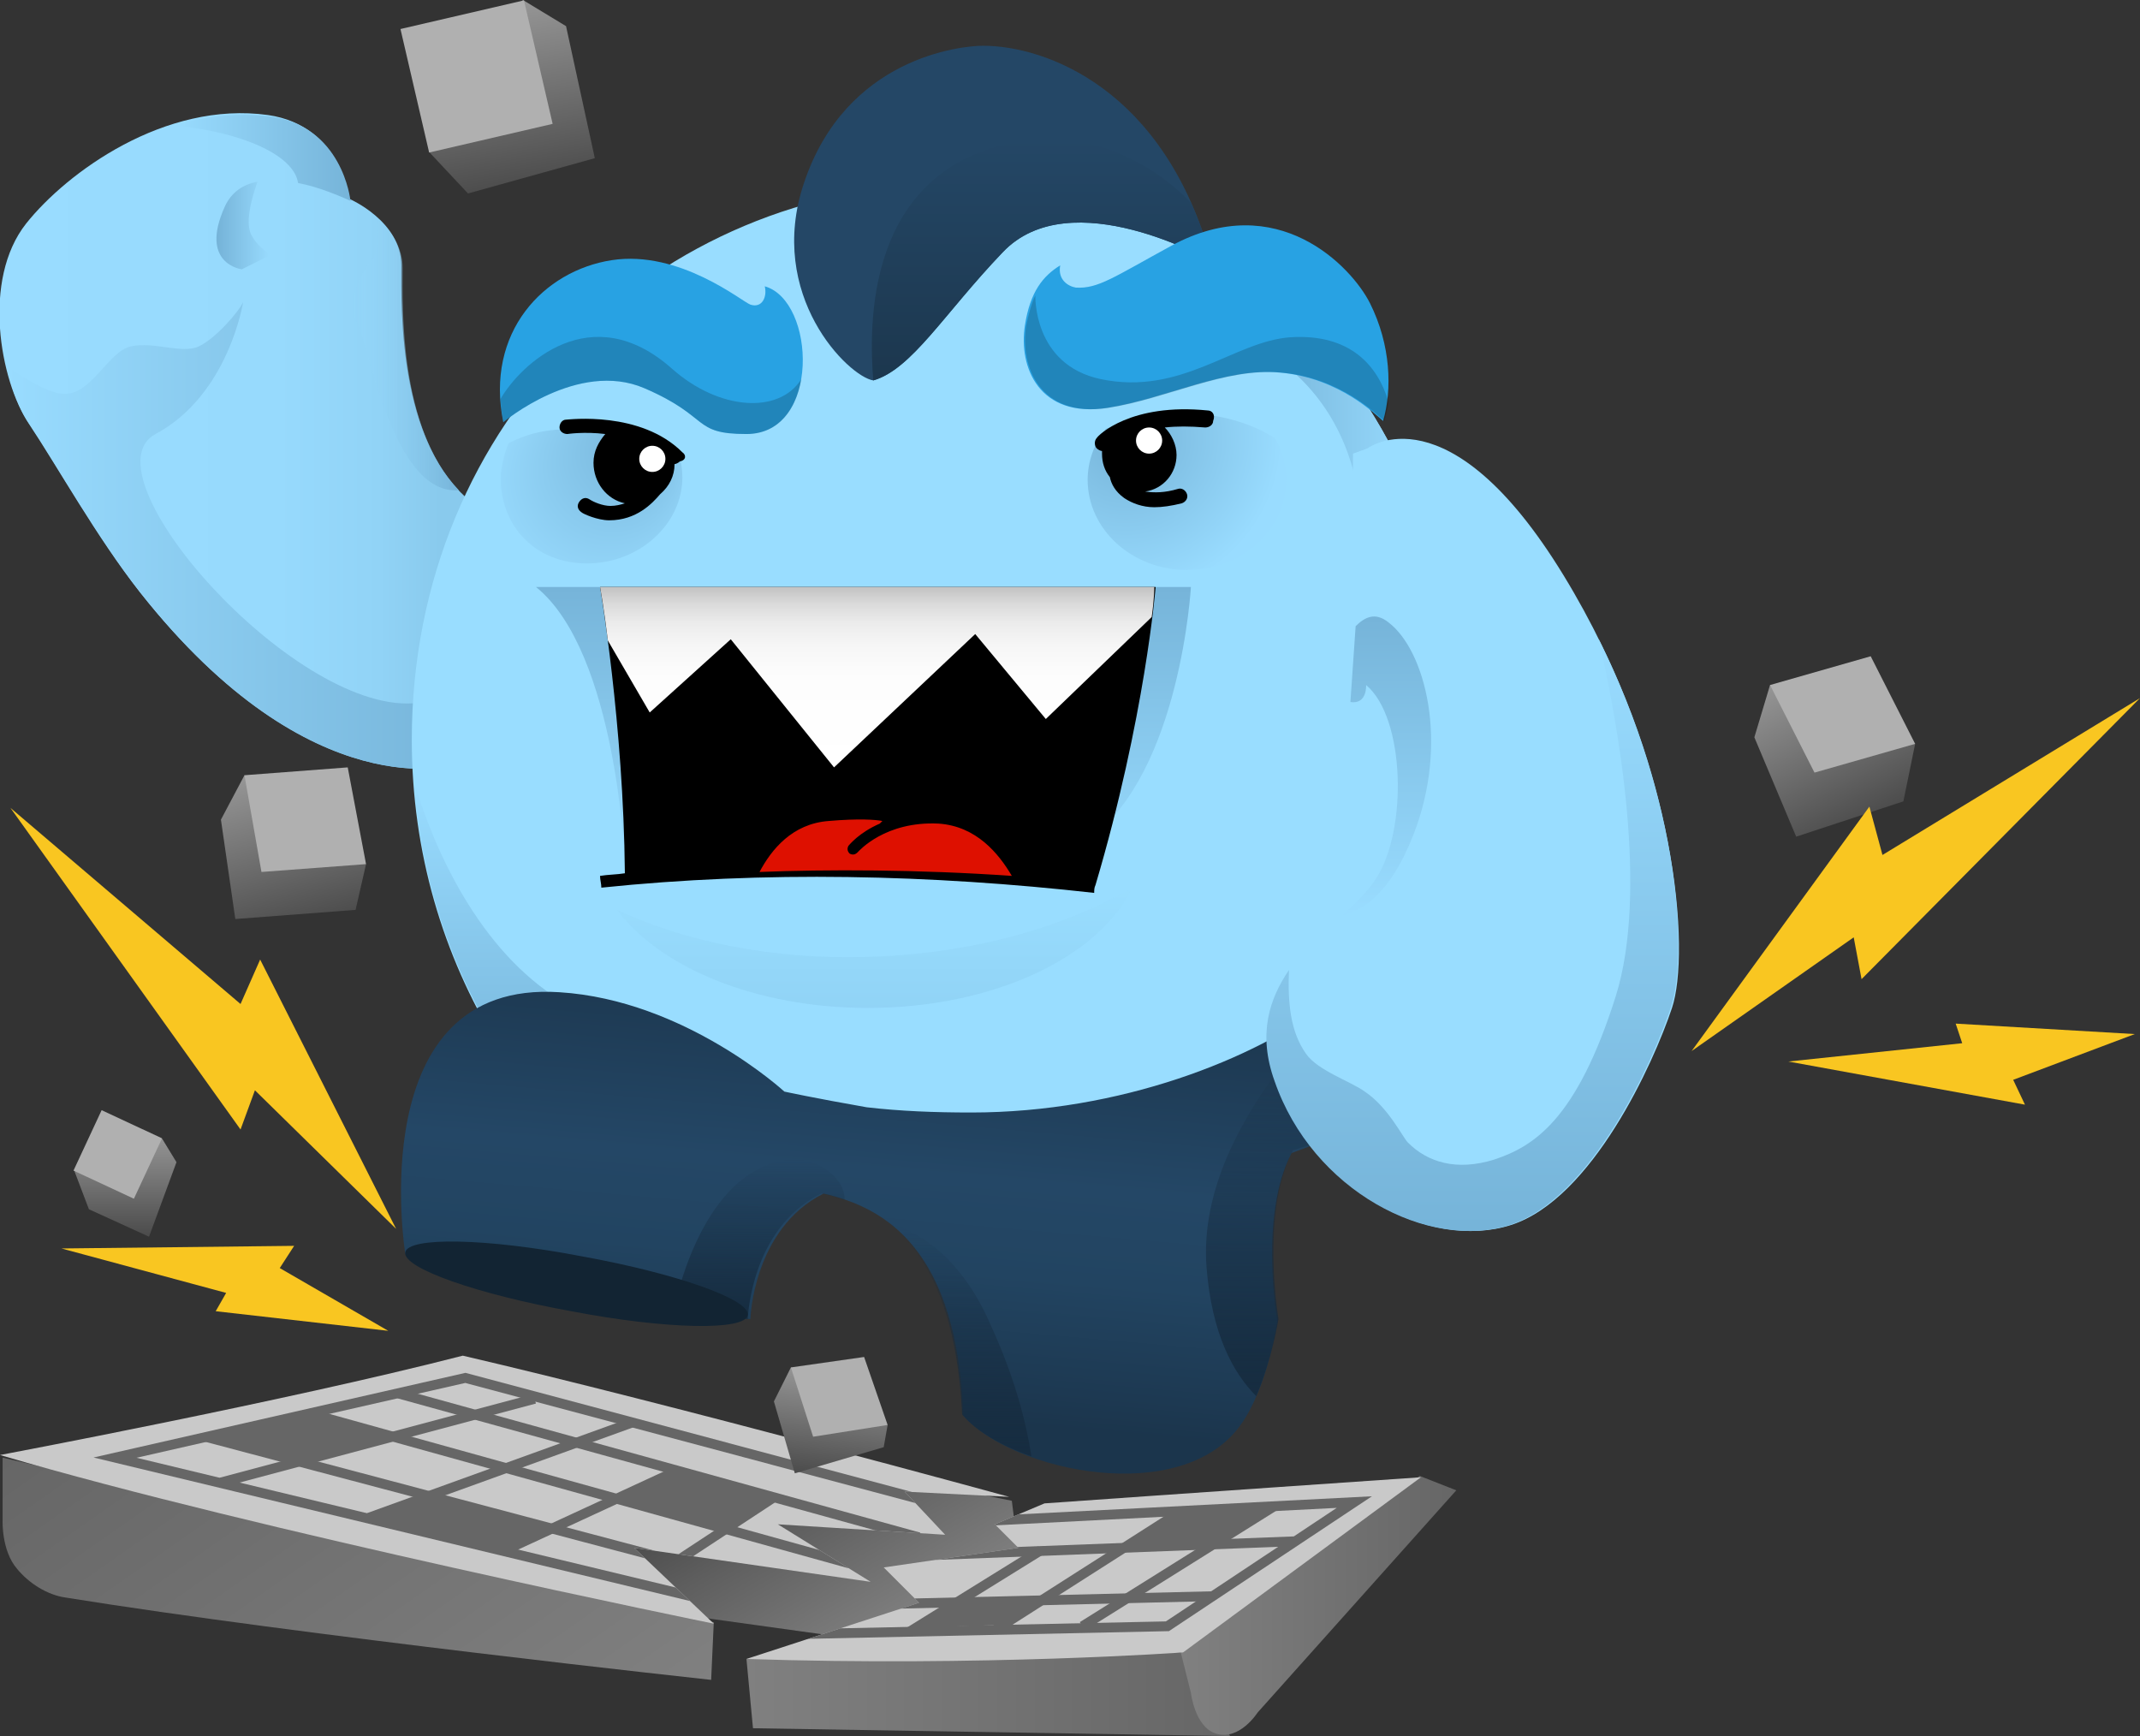 <?xml version="1.0" encoding="utf-8"?>
<!-- Generator: Adobe Illustrator 18.1.1, SVG Export Plug-In . SVG Version: 6.00 Build 0)  -->
<!DOCTYPE svg PUBLIC "-//W3C//DTD SVG 1.1//EN" "http://www.w3.org/Graphics/SVG/1.1/DTD/svg11.dtd">
<svg version="1.1" id="Layer_1" xmlns="http://www.w3.org/2000/svg" xmlns:xlink="http://www.w3.org/1999/xlink" x="0px" y="0px"
	 viewBox="0 0 163.7 132.8" enable-background="new 0 0 163.7 132.8" xml:space="preserve">
<rect x="0" y="0" width="163.7" height="132.8" fill="#333333" stroke="none"/>
<polygon fill="#F9C621" points="30.3,94 19.9,73.4 18.4,76.8 0.8,61.8 18.4,86.4 19.5,83.4 "/>
<path fill="none" stroke="#000000" stroke-miterlimit="10" d="M61.8,118.6"/>
<path fill="none" stroke="#808080" stroke-miterlimit="10" d="M69,114.4"/>
<linearGradient id="SVGID_1_" gradientUnits="userSpaceOnUse" x1="56.799" y1="131.494" x2="38.054" y2="99.026">
	<stop  offset="0" style="stop-color:#808080"/>
	<stop  offset="0.293" style="stop-color:#5E5E5E"/>
	<stop  offset="0.937" style="stop-color:#090909"/>
	<stop  offset="1" style="stop-color:#000000"/>
</linearGradient>
<path fill="url(#SVGID_1_)" d="M52.1,127.1l-3.7-4.1l18,2.5l6.4-3.2l5.1-3.5l-0.5-4l-10-2l-52.1-0.6
	C34.8,117.7,52.1,127.1,52.1,127.1z"/>
<linearGradient id="SVGID_2_" gradientUnits="userSpaceOnUse" x1="39.666" y1="138.907" x2="13.776" y2="101.933">
	<stop  offset="0" style="stop-color:#808080"/>
	<stop  offset="1" style="stop-color:#666666"/>
</linearGradient>
<path fill="url(#SVGID_2_)" d="M0.2,111.5l0,4.8c0,0-0.1,2.3,1.1,3.7c0.9,1.1,2.3,2,3.7,2.2c18,2.9,49.4,6.3,49.4,6.3l0.2-4.4
	L0.2,111.5z"/>
<path fill="#C9C9C9" d="M54.6,124.2l-6.1-5.8l18.1,2.6l-7.1-4.4l12.8,0.8l-3.1-3.3l8,0.4c0,0-25.9-7.1-41.8-10.8
	c-13.6,3.5-35.4,7.6-35.4,7.6C19.7,117.1,54.6,124.2,54.6,124.2z"/>
<g>
	<defs>
		<path id="SVGID_37_" d="M54.6,124.2l-6.1-5.8l18.1,2.6l-7.1-4.4l12.8,0.8l-3.1-3.3l8,0.4c0,0-25.9-7.1-41.8-10.8
			c-13.6,3.5-35.4,7.6-35.4,7.6C19.7,117.1,54.6,124.2,54.6,124.2z"/>
	</defs>
	<clipPath id="SVGID_3_">
		<use xlink:href="#SVGID_37_"  overflow="visible"/>
	</clipPath>
	<polygon clip-path="url(#SVGID_3_)" fill="#666666" points="28.5,116.3 33.4,114.5 42.4,116.9 39.1,118.6 	"/>
	<polygon clip-path="url(#SVGID_3_)" fill="#666666" points="47.3,114.6 51.8,112.5 59.4,114.4 55.6,116.8 	"/>
	<polygon clip-path="url(#SVGID_3_)" fill="#666666" points="15.7,109.8 23.1,108.1 29.4,109.9 22.6,111.6 	"/>
	<g clip-path="url(#SVGID_3_)">
		<line fill="none" stroke="#666666" stroke-width="0.75" stroke-miterlimit="10" x1="30.5" y1="106.6" x2="70.3" y2="117.6"/>
		<line fill="none" stroke="#666666" stroke-width="0.75" stroke-miterlimit="10" x1="15.7" y1="109.9" x2="50.8" y2="119.2"/>
		<line fill="none" stroke="#666666" stroke-width="0.75" stroke-miterlimit="10" x1="23.6" y1="108.1" x2="65" y2="119.6"/>
		<line fill="none" stroke="#666666" stroke-width="0.75" stroke-miterlimit="10" x1="16.9" y1="113.4" x2="40.9" y2="107"/>
		<line fill="none" stroke="#666666" stroke-width="0.75" stroke-miterlimit="10" x1="28.2" y1="116.1" x2="48.4" y2="108.8"/>
		<line fill="none" stroke="#666666" stroke-width="0.75" stroke-miterlimit="10" x1="38.6" y1="118.6" x2="51.8" y2="112.5"/>
		<line fill="none" stroke="#666666" stroke-width="0.75" stroke-miterlimit="10" x1="59.1" y1="114.6" x2="51.8" y2="119.4"/>
		<polyline fill="none" stroke="#666666" stroke-width="0.75" stroke-miterlimit="10" points="71.2,114.9 35.6,105.4 8.8,111.5 
			54.1,122.4 		"/>
	</g>
</g>
<linearGradient id="SVGID_4_" gradientUnits="userSpaceOnUse" x1="57.056" y1="129.577" x2="94.117" y2="129.577">
	<stop  offset="0" style="stop-color:#808080"/>
	<stop  offset="1" style="stop-color:#666666"/>
</linearGradient>
<polygon fill="url(#SVGID_4_)" points="90.4,126.4 57.1,126.9 57.6,132.2 94.1,132.8 "/>
<linearGradient id="SVGID_5_" gradientUnits="userSpaceOnUse" x1="90.412" y1="122.86" x2="111.467" y2="122.86">
	<stop  offset="0" style="stop-color:#808080"/>
	<stop  offset="1" style="stop-color:#666666"/>
</linearGradient>
<path fill="url(#SVGID_5_)" d="M108.6,112.9l2.8,1.1l-15.2,17c0,0-1.4,2.2-3.2,1.6c-1.6-0.5-1.9-3.1-1.9-3.1l-0.8-3.2L108.6,112.9z"
	/>
<g>
	<defs>
		<path id="SVGID_41_" d="M57.1,126.9c18,0.6,33.4-0.5,33.4-0.5l18.2-13.4c0,0-20.4,1.4-28.8,2l-3.8,1.6l1.8,1.8l-10.3,1.5l2.7,2.7
			L57.1,126.9z"/>
	</defs>
	<use xlink:href="#SVGID_41_"  overflow="visible" fill="#C9C9C9"/>
	<clipPath id="SVGID_6_">
		<use xlink:href="#SVGID_41_"  overflow="visible"/>
	</clipPath>
	<g clip-path="url(#SVGID_6_)">
		<g>
			<polyline fill="none" stroke="#666666" stroke-width="0.75" stroke-miterlimit="10" points="61.1,125 89.3,124.4 103.6,114.9 
				74.3,116.4 			"/>
			<line fill="none" stroke="#666666" stroke-width="0.75" stroke-miterlimit="10" x1="97.5" y1="115.2" x2="82.8" y2="124.4"/>
			<line fill="none" stroke="#666666" stroke-width="0.75" stroke-miterlimit="10" x1="76.1" y1="124.7" x2="90.2" y2="115.7"/>
			<line fill="none" stroke="#666666" stroke-width="0.75" stroke-miterlimit="10" x1="69.6" y1="124.8" x2="79.6" y2="118.6"/>
			<line fill="none" stroke="#666666" stroke-width="0.75" stroke-miterlimit="10" x1="67.8" y1="122.7" x2="92.7" y2="122.1"/>
			<line fill="none" stroke="#666666" stroke-width="0.75" stroke-miterlimit="10" x1="67.6" y1="119.1" x2="99" y2="117.9"/>
			<polygon fill="#666666" points="85.8,118.5 89.9,115.8 97.1,115.4 92.5,118.2 			"/>
			<polygon fill="#666666" points="70.1,124.5 73.3,122.6 79.6,122.5 76.7,124.3 			"/>
		</g>
	</g>
</g>
<polygon fill="#F9C621" points="29.7,101.8 16.5,100.3 17.3,98.9 4.7,95.5 22.5,95.3 21.4,97 "/>
<g>
	
		<linearGradient id="SVGID_7_" gradientUnits="userSpaceOnUse" x1="0.962" y1="72.371" x2="0.962" y2="58.489" gradientTransform="matrix(0.987 -0.162 0.162 0.987 26.853 -57.112)">
		<stop  offset="0" style="stop-color:#4D4D4D"/>
		<stop  offset="1" style="stop-color:#969696"/>
	</linearGradient>
	<polygon fill="url(#SVGID_7_)" points="45.5,12.1 35.8,14.8 32.8,11.6 40,0 43.3,2 	"/>
	<rect x="31.6" y="1" transform="matrix(0.974 -0.226 0.226 0.974 -0.37 8.387)" fill="#B0B0B0" width="9.7" height="9.7"/>
</g>
<g>
	
		<linearGradient id="SVGID_8_" gradientUnits="userSpaceOnUse" x1="-79.067" y1="163.163" x2="-79.067" y2="150.854" gradientTransform="matrix(0.98 -0.263 0.369 0.922 41.163 -100.692)">
		<stop  offset="0" style="stop-color:#4D4D4D"/>
		<stop  offset="1" style="stop-color:#969696"/>
	</linearGradient>
	<polygon fill="url(#SVGID_8_)" points="27.2,69.6 18,70.3 16.9,62.7 18.7,59.3 28,66.1 	"/>
	<polygon fill="#B0B0B0" points="28,66.1 20,66.7 18.7,59.3 26.6,58.7 	"/>
</g>
<g>
	
		<linearGradient id="SVGID_9_" gradientUnits="userSpaceOnUse" x1="-60.825" y1="240.289" x2="-60.825" y2="227.641" gradientTransform="matrix(0.902 -0.451 0.622 0.797 48.8 -156.668)">
		<stop  offset="0" style="stop-color:#4D4D4D"/>
		<stop  offset="1" style="stop-color:#969696"/>
	</linearGradient>
	<polygon fill="url(#SVGID_9_)" points="145.6,61.3 137.4,64 134.2,56.4 135.4,52.4 146.5,56.9 	"/>
	<polygon fill="#B0B0B0" points="146.5,56.9 138.8,59.1 135.4,52.4 143.1,50.2 	"/>
</g>
<g>
	
		<linearGradient id="SVGID_10_" gradientUnits="userSpaceOnUse" x1="-479.918" y1="297.729" x2="-472.625" y2="295.938" gradientTransform="matrix(0.238 -0.971 0.971 0.238 -165.137 -442.499)">
		<stop  offset="0" style="stop-color:#4D4D4D"/>
		<stop  offset="1" style="stop-color:#969696"/>
	</linearGradient>
	<polygon fill="url(#SVGID_10_)" points="13.5,88.9 11.4,94.6 6.8,92.5 5.7,89.6 12.4,87.1 	"/>
	
		<rect x="6.5" y="85.8" transform="matrix(0.422 -0.906 0.906 0.422 -74.856 59.224)" fill="#B0B0B0" width="5.1" height="5.1"/>
</g>
<g>
	
		<linearGradient id="SVGID_11_" gradientUnits="userSpaceOnUse" x1="-151.91" y1="266.672" x2="-147.917" y2="259.276" gradientTransform="matrix(0.928 -0.336 0.501 0.896 70.863 -177.143)">
		<stop  offset="0" style="stop-color:#4D4D4D"/>
		<stop  offset="1" style="stop-color:#969696"/>
	</linearGradient>
	<polygon fill="url(#SVGID_11_)" points="67.6,110.7 60.8,112.7 59.2,107.2 60.5,104.6 67.9,109 	"/>
	<polygon fill="#B0B0B0" points="67.9,109 62.2,109.9 60.5,104.6 66.1,103.8 	"/>
</g>
<polygon fill="#F9C621" points="129.4,80.4 143,61.7 144,65.4 163.7,53.4 142.4,74.9 141.8,71.7 "/>
<linearGradient id="SVGID_12_" gradientUnits="userSpaceOnUse" x1="33.623" y1="33.807" x2="-0.211" y2="33.807">
	<stop  offset="0" style="stop-color:#89CAED"/>
	<stop  offset="0.137" style="stop-color:#91D3F6"/>
	<stop  offset="0.365" style="stop-color:#97DAFD"/>
	<stop  offset="1" style="stop-color:#99DCFF"/>
</linearGradient>
<path fill="url(#SVGID_12_)" d="M34.9,58.5c0,0-11,3.5-24.2-13.2c-3.3-4.2-6.3-9.6-8.5-12.9c-2.2-3.3-3.6-11-0.2-15.3
	c3.1-3.9,10.6-9.4,18.5-8.3c5.6,0.8,6.2,6.4,6.2,6.4s4,1.7,4,5.1S30.4,34.9,36.9,39C43.4,43.1,34.9,58.5,34.9,58.5z"/>
<linearGradient id="SVGID_13_" gradientUnits="userSpaceOnUse" x1="36.053" y1="40.97" x2="0.462" y2="40.97">
	<stop  offset="5.102041e-03" style="stop-color:#76B4D9"/>
	<stop  offset="1" style="stop-color:#99DCFF"/>
</linearGradient>
<path fill="url(#SVGID_13_)" d="M31.6,53.8c-9.3,0.6-25.3-17.6-19.7-20.6c5.6-3,6.7-10.1,6.7-10.1c-0.3,0.7-2.1,2.8-3.4,3.4
	s-3.4-0.4-5.2,0c-1.8,0.4-3.1,4-5.4,3.6c-1.2-0.2-2.8-1.2-4.1-2.1c0.4,1.8,1,3.4,1.8,4.5c2.2,3.3,5.2,8.7,8.5,12.9
	C23.9,62,34.9,58.5,34.9,58.5s0.5-0.9,1.1-2.2C36.1,54.7,35,53.6,31.6,53.8z"/>
<linearGradient id="SVGID_14_" gradientUnits="userSpaceOnUse" x1="35.063" y1="27.055" x2="27.001" y2="27.055">
	<stop  offset="5.102041e-03" style="stop-color:#76B4D9"/>
	<stop  offset="1" style="stop-color:#99DCFF;stop-opacity:0"/>
</linearGradient>
<path fill="url(#SVGID_14_)" d="M35.1,37.5c-4.6-4.8-4.3-14-4.3-17c0-1.7-1-3-2-3.8c0.1,1.1,0.2,2.5-0.3,3.1
	c-0.9,1.1-2.1,3.2-1.2,4.9C28.2,26.2,30,37.9,35.1,37.5z"/>
<g>
	<linearGradient id="SVGID_15_" gradientUnits="userSpaceOnUse" x1="27.841" y1="15.858" x2="27.512" y2="15.858">
		<stop  offset="5.102041e-03" style="stop-color:#76B4D9"/>
		<stop  offset="1" style="stop-color:#99DCFF"/>
	</linearGradient>
	<path fill="url(#SVGID_15_)" d="M27.5,15.9h0.3C27.8,15.9,27.7,15.9,27.5,15.9L27.5,15.9z"/>
	<linearGradient id="SVGID_16_" gradientUnits="userSpaceOnUse" x1="26.88" y1="12.091" x2="13.275" y2="12.091">
		<stop  offset="5.102041e-03" style="stop-color:#76B4D9"/>
		<stop  offset="1" style="stop-color:#99DCFF"/>
	</linearGradient>
	<path fill="url(#SVGID_16_)" d="M22.8,14c1.6,0.3,3.2,1,4.1,1.4c-0.1-0.1-0.1-0.1-0.1-0.1s-0.6-5.7-6.2-6.4c-2.5-0.3-5,0-7.3,0.7
		C18.6,10.1,22.5,11.9,22.8,14z"/>
</g>
<linearGradient id="SVGID_17_" gradientUnits="userSpaceOnUse" x1="16.683" y1="17.243" x2="20.782" y2="17.243">
	<stop  offset="5.102041e-03" style="stop-color:#76B4D9"/>
	<stop  offset="1" style="stop-color:#99DCFF"/>
</linearGradient>
<path fill="url(#SVGID_17_)" d="M19.3,18.1c-0.6-0.9-0.1-2.8,0.4-4.2c-1.1,0.2-2,0.8-2.5,1.9c-2,4.4,1.3,4.8,1.3,4.8l2.2-1.1
	C20.3,19.2,19.7,18.8,19.3,18.1z"/>
<path fill="none" d="M27.7,15.8c0,0-8.4-4.4-10.4,0c-2,4.4,1.3,4.8,1.3,4.8L27.7,15.8z"/>
<path fill="#99DDFF" d="M111.6,56.7c0,9.1-2.7,17.5-7.3,24.4C97.1,92,45.2,91.5,38,79.8c-4.1-6.7-6.5-14.6-6.5-23.2
	c0-24.6,19.1-42.5,41.2-42.5C94.9,14.2,111.6,30.9,111.6,56.7z"/>
<linearGradient id="SVGID_18_" gradientUnits="userSpaceOnUse" x1="38.81" y1="84.014" x2="38.81" y2="59.956">
	<stop  offset="5.102041e-03" style="stop-color:#76B4D9"/>
	<stop  offset="1" style="stop-color:#99DCFF"/>
</linearGradient>
<path fill="url(#SVGID_18_)" d="M43,76.6c-6.4-3.9-9.8-11.7-11.3-16.7c0.5,7.3,2.8,14.1,6.4,19.9c1,1.6,2.8,3,5.3,4.2
	C46.3,82.3,47.4,79.3,43,76.6z"/>
<linearGradient id="SVGID_19_" gradientUnits="userSpaceOnUse" x1="65.974" y1="110.983" x2="69.221" y2="73.866">
	<stop  offset="7.975460e-02" style="stop-color:#1B354C"/>
	<stop  offset="0.156" style="stop-color:#1D3952"/>
	<stop  offset="0.385" style="stop-color:#224461"/>
	<stop  offset="0.577" style="stop-color:#244766"/>
	<stop  offset="1" style="stop-color:#1B354C"/>
</linearGradient>
<path fill="url(#SVGID_19_)" d="M101.6,76.7C96,81,85.7,85.1,74.3,85.1c-2.8,0-5.4-0.1-8-0.4c-4-0.7-6.3-1.2-6.3-1.2
	s-7.6-7-17.2-7.6c-15.2-1-11.8,20-11.8,20s5.6,3.1,26.4,5c0,0,0.2-6.9,5.6-9.6c4.8,1.1,10.2,4.3,10.7,17c3.8,4.3,16.7,7,21.2,0.7
	c2.1-2.9,2.8-8,2.8-8s-1.4-8.1,1.1-12.8c3.3-1.2,6.8-2.6,6.8-4.3V79L101.6,76.7z"/>
<linearGradient id="SVGID_20_" gradientUnits="userSpaceOnUse" x1="66.108" y1="44.883" x2="66.108" y2="67.019">
	<stop  offset="5.102041e-03" style="stop-color:#76B4D9"/>
	<stop  offset="1" style="stop-color:#99DCFF"/>
</linearGradient>
<path fill="url(#SVGID_20_)" d="M41,44.9h50.1c0,0-0.8,14.1-7.7,19.2c-7,5.1-35.6,1.9-35.6,1.9S47.2,49.9,41,44.9z"/>
<linearGradient id="SVGID_21_" gradientUnits="userSpaceOnUse" x1="96.092" y1="34.729" x2="108.541" y2="34.729">
	<stop  offset="5.102041e-03" style="stop-color:#76B4D9"/>
	<stop  offset="1" style="stop-color:#99DCFF"/>
</linearGradient>
<path fill="url(#SVGID_21_)" d="M108.5,38.8c-2.1-5.5-5.1-10.2-9-14c-1.1,0.3-2.4,0.7-3.5,1.6c10.4,5.7,8,18.2,8,18.2
	C107,43,108.1,41.2,108.5,38.8z"/>
<path fill="#FFFFFF" stroke="#FF0000" stroke-width="1.16" stroke-miterlimit="10" d="M45.9,32.3"/>
<path d="M88.4,44.9H45.9c0,0,1.8,10.5,1.9,21.9c-0.1,0-0.1,0,0,0c0,0,0,0,0,0c-0.6,0.1-1.3,0.1-1.9,0.2c0,0.3,0.1,0.6,0.1,0.9
	c12.5-1.3,25.2-1,37.7,0.4c0-0.2,0-0.4,0.1-0.6C87.6,54.9,88.4,44.9,88.4,44.9z"/>
<path fill="#DE1000" d="M77.4,67c-1-1.7-2.7-3.8-5.6-4c-4.1-0.2-6.1,2.1-6.2,2.2c-0.2,0.2-0.4,0.2-0.6,0.1c-0.2-0.2-0.2-0.4-0.1-0.6
	c0.1-0.1,0.8-1,2.4-1.7l0.2-0.2c-0.5-0.1-1.8-0.2-4.1,0c-2.8,0.2-4.4,2.2-5.3,3.9C63.2,66.5,70.2,66.5,77.4,67z"/>
<linearGradient id="SVGID_22_" gradientUnits="userSpaceOnUse" x1="66.863" y1="77.106" x2="66.863" y2="67.9">
	<stop  offset="0" style="stop-color:#77B5DA"/>
	<stop  offset="1" style="stop-color:#99DDFF"/>
</linearGradient>
<path opacity="0.25" fill="url(#SVGID_22_)" d="M66.2,73.2c-7.2,0.2-13.9-1.2-19-3.6c3.3,4.4,10.6,7.5,19.2,7.5
	c9.6,0,17.7-3.9,20.2-9.2C81.3,71,74.2,73,66.2,73.2z"/>
<linearGradient id="SVGID_23_" gradientUnits="userSpaceOnUse" x1="67.135" y1="58.679" x2="67.135" y2="44.883">
	<stop  offset="0" style="stop-color:#FFFFFF"/>
	<stop  offset="0.497" style="stop-color:#FDFDFD"/>
	<stop  offset="0.676" style="stop-color:#F6F6F6"/>
	<stop  offset="0.803" style="stop-color:#EBEBEB"/>
	<stop  offset="0.905" style="stop-color:#DADADA"/>
	<stop  offset="0.993" style="stop-color:#C4C4C4"/>
	<stop  offset="1" style="stop-color:#C2C2C2"/>
</linearGradient>
<path fill="url(#SVGID_23_)" d="M49.7,54.5l6.2-5.6l7.9,9.8l10.8-10.2L80,55l8.1-7.8c0.2-1.4,0.2-2.3,0.2-2.3H45.9
	c0,0,0.3,1.6,0.6,4.1L49.7,54.5z"/>
<radialGradient id="SVGID_24_" cx="45.309" cy="37.442" r="8.606" fx="49.23" fy="33.013" gradientUnits="userSpaceOnUse">
	<stop  offset="5.102041e-03" style="stop-color:#76B4D9"/>
	<stop  offset="1" style="stop-color:#99DCFF"/>
</radialGradient>
<path fill="url(#SVGID_24_)" d="M38.9,33.9c-0.3,0.7-0.6,1.9-0.6,2.7c0,3.6,2.6,6.5,6.6,6.5c4,0,7.3-3,7.3-6.6
	c0-0.6-0.1-1.1-0.2-1.6c-2-1.3-4.7-2.1-7.6-2.1C42.1,32.8,40.7,33,38.9,33.9z"/>
<radialGradient id="SVGID_25_" cx="86.139" cy="33.573" r="11.929" gradientUnits="userSpaceOnUse">
	<stop  offset="5.102041e-03" style="stop-color:#76B4D9"/>
	<stop  offset="1" style="stop-color:#99DCFF"/>
</radialGradient>
<path fill="url(#SVGID_25_)" d="M84.6,32.8c-0.9,1.1-1.4,2.5-1.4,3.9c0,3.8,3.4,6.9,7.6,6.9c4.2,0,7.6-3.1,7.6-6.9
	c0-1.2-0.3-2.3-0.9-3.2c-1.9-1.2-4.4-1.9-7.2-1.9C88.2,31.7,86.3,32.1,84.6,32.8z"/>
<path fill="#28A2E3" d="M38.5,32.3c0,0,5.7-4.8,10.8-2.6c5.1,2.2,3.6,3.5,7.8,3.5c5.7,0,5.3-10.2,1.4-11.3c0.2,0.8-0.2,1.7-1.1,1.4
	c-0.6-0.2-5.4-4.2-10.6-3.4C41.6,20.7,37.1,25.4,38.5,32.3z"/>
<path opacity="0.18" d="M51.4,28.2c-6.2-5.5-11.6-0.3-13.1,2.3c0,0.6,0.1,1.2,0.2,1.8c0,0,5.7-4.8,10.8-2.6c5.1,2.2,3.6,3.5,7.8,3.5
	c2.5,0,3.8-1.9,4.2-4.2C59.6,31.7,55,31.4,51.4,28.2z"/>
<linearGradient id="SVGID_26_" gradientUnits="userSpaceOnUse" x1="58.097" y1="100.866" x2="58.097" y2="88.665">
	<stop  offset="0" style="stop-color:#162C40"/>
	<stop  offset="1" style="stop-color:#162C40;stop-opacity:0"/>
</linearGradient>
<path fill="url(#SVGID_26_)" d="M60.2,88.7c-5.4,0.8-7.8,7.6-8.7,11.6c1.8,0.2,3.7,0.4,5.7,0.6c0,0,0.2-6.9,5.6-9.6
	c0.6,0.1,1.2,0.3,1.8,0.5C64.7,90.1,62.4,88.4,60.2,88.7z"/>
<linearGradient id="SVGID_27_" gradientUnits="userSpaceOnUse" x1="97.251" y1="106.853" x2="97.251" y2="79.883">
	<stop  offset="0" style="stop-color:#162C40"/>
	<stop  offset="1" style="stop-color:#162C40;stop-opacity:0"/>
</linearGradient>
<path fill="url(#SVGID_27_)" d="M101.4,87.2c0.2-2.5,0.5-7.3,0.9-7.3h-0.4c-1.1,0-2.3,0.9-3.7,1.4c-3,3.9-6.4,9.6-5.9,15.7
	c0.4,5,2,8,3.8,9.8c1.2-2.8,1.7-5.9,1.7-5.9s-1.4-8.1,1.1-12.9C99.7,87.7,100.6,87.5,101.4,87.2z"/>
<linearGradient id="SVGID_28_" gradientUnits="userSpaceOnUse" x1="73.459" y1="111.443" x2="73.459" y2="93.541">
	<stop  offset="0" style="stop-color:#162C40"/>
	<stop  offset="1" style="stop-color:#162C40;stop-opacity:0"/>
</linearGradient>
<path fill="url(#SVGID_28_)" d="M75.8,101.4c-2.4-5.6-5.9-7.3-7.9-7.9c2.9,2.3,5.3,6.5,5.7,14.7c1.1,1.3,3,2.4,5.3,3.2
	C78.5,108.8,77.6,105.3,75.8,101.4z"/>
<path fill="#244766" d="M66.8,29.1c-1.9-0.3-8.2-6.5-5.3-15.1c3.2-9.6,12-10.5,13.7-10.5c4.7,0,13.9,3.2,17.5,16.5
	c0,0-10.8-6.2-16-0.7C72.2,24,69.7,28.3,66.8,29.1z"/>
<linearGradient id="SVGID_29_" gradientUnits="userSpaceOnUse" x1="79.686" y1="29.064" x2="79.686" y2="10.621">
	<stop  offset="0" style="stop-color:#1C374E"/>
	<stop  offset="1" style="stop-color:#244766"/>
</linearGradient>
<path fill="url(#SVGID_29_)" d="M76.7,19.3c5.2-5.5,16,0.7,16,0.7c-0.4-1.6-1-3.1-1.6-4.5c-2.8-2.9-7.6-5.6-13-4.7
	c-12.1,2-11.6,14.4-11.3,18.3C69.8,28.2,72.2,24,76.7,19.3z"/>
<path fill="#28A2E3" d="M81.1,20.3c-1.3,0.8-2.3,2-2.7,4.6c-0.5,3.2,1.1,7.1,6.3,6.3c4.5-0.7,9-3.1,13.2-2.7
	c4.6,0.4,7.4,3.3,7.9,3.7c0.7-2.4,0.6-5.8-1-9c-1.4-2.8-7.1-8.8-15.2-4.4c-4.4,2.4-5.6,3.3-7.3,3.2C81.7,21.9,80.9,21.4,81.1,20.3z"
	/>
<path opacity="0.18" d="M98.7,25.8c-4.3,0.3-8.3,4.5-14.5,3.2c-5.2-1.1-5-6.4-5-6.4c-0.3,0.6-0.5,1.4-0.7,2.3
	c-0.5,3.2,1.1,7.1,6.3,6.3c4.5-0.7,9-3.1,13.2-2.7c4.6,0.4,7.4,3.3,7.9,3.7c0.1-0.5,0.3-1,0.3-1.5C105.4,28,103.3,25.5,98.7,25.8z"
	/>
<path fill="#99DDFF" d="M103.4,53.7c1.3,0.2,1.2-1.3,1.2-1.3c3,2.5,3.2,11.2,0.7,14.9c-2.5,3.7-10.5,7.1-7.7,15.4
	c2.9,8.4,11.8,13,18,11c6.2-2,10.9-12.4,12.3-16.6c1.4-4.2,0.5-18.7-8.3-33.1c-8.8-14.4-15-9.7-15-9.7l-1.1,0.4"/>
<linearGradient id="SVGID_30_" gradientUnits="userSpaceOnUse" x1="106.173" y1="47.195" x2="106.173" y2="69.908">
	<stop  offset="5.102041e-03" style="stop-color:#76B4D9"/>
	<stop  offset="1" style="stop-color:#99DCFF"/>
</linearGradient>
<path fill="url(#SVGID_30_)" d="M106.2,47.6c-1-0.8-1.8-0.4-2.5,0.3l-0.4,5.8c1.3,0.2,1.2-1.3,1.2-1.3c3,2.5,3.2,11.2,0.7,14.9
	c-0.6,0.9-1.5,1.8-2.5,2.7c1.4-0.3,3.6-1.5,5.4-6.1C110.9,56.8,109,49.7,106.2,47.6z"/>
<linearGradient id="SVGID_31_" gradientUnits="userSpaceOnUse" x1="112.743" y1="94.104" x2="112.743" y2="48.855">
	<stop  offset="5.102041e-03" style="stop-color:#76B4D9"/>
	<stop  offset="1" style="stop-color:#99DCFF"/>
</linearGradient>
<path fill="url(#SVGID_31_)" d="M122.3,48.9c1.5,6.6,3.8,19.3,1.3,27.3c-3,9.5-6.3,11.5-9.3,12.5c-2.9,0.9-5.1,0.2-6.6-1.3
	c-0.4-0.4-1.5-2.7-3.3-3.9c-1.1-0.8-3.6-1.6-4.5-2.9c-1.2-1.7-1.4-3.9-1.3-6.4c-1.5,2.2-2.4,4.9-1.1,8.5c2.9,8.4,11.8,13,18,11
	c6.2-2,10.9-12.4,12.3-16.6C129.1,73.3,128.6,61.5,122.3,48.9z"/>
<path fill="none" d="M54.2,74.7c0,0,10.3,5.5,24.2,0"/>
<path d="M52.2,34.6c-3.2-3.2-8.7-2.5-8.9-2.5c-0.3,0-0.5,0.3-0.5,0.6c0,0.3,0.3,0.5,0.6,0.5c0,0,1.3-0.2,2.9,0
	c-0.5,0.6-0.9,1.3-0.9,2.2c0,1.5,1,2.8,2.4,3.1c-0.3,0.1-0.7,0.2-1.1,0.2c-0.6,0-1.3-0.3-1.6-0.5c-0.3-0.2-0.6-0.1-0.8,0.2
	c-0.2,0.3-0.1,0.6,0.2,0.8c0.1,0.1,1.2,0.6,2.1,0.6c2.1,0,3.3-1.3,3.9-2c0.7-0.6,1.1-1.4,1.1-2.3c0.1,0,0.3-0.1,0.4-0.2
	C52.5,35.2,52.5,34.8,52.2,34.6z"/>
<circle fill="#FFFFFF" cx="49.9" cy="35.1" r="1"/>
<path d="M92.4,31.4c-5.9-0.6-8.4,1.9-8.5,2.1c-0.2,0.2-0.2,0.6,0,0.8c0.1,0.1,0.3,0.2,0.4,0.2c0,0,0,0,0,0c0,0.1,0,0.2,0,0.2
	c0,0.7,0.2,1.3,0.6,1.8c0.1,0.5,0.4,1.1,1.1,1.6c0.6,0.4,1.4,0.7,2.3,0.7c0.6,0,1.3-0.1,2.1-0.3c0.3-0.1,0.5-0.4,0.4-0.7
	c-0.1-0.3-0.4-0.5-0.7-0.4c-1,0.3-1.8,0.3-2.5,0.2c1.4-0.2,2.4-1.4,2.4-2.8c0-0.8-0.4-1.6-0.9-2.1c0.9-0.1,1.9-0.1,3.1,0
	c0.3,0,0.6-0.2,0.6-0.5C93,31.7,92.7,31.4,92.4,31.4z"/>
<circle fill="#FFFFFF" cx="87.9" cy="33.7" r="1"/>
<path fill="#122433" d="M57.2,100.6c-0.2,1.2-6.2,1.1-13.5-0.3C36.5,99,30.8,97,31,95.8c0.2-1.2,6.2-1.1,13.5,0.3
	C51.7,97.4,57.4,99.4,57.2,100.6z"/>
<polygon fill="#F9C621" points="163.3,79.1 149.6,78.3 150.1,79.8 136.8,81.2 154.9,84.5 154,82.6 "/>
</svg>
